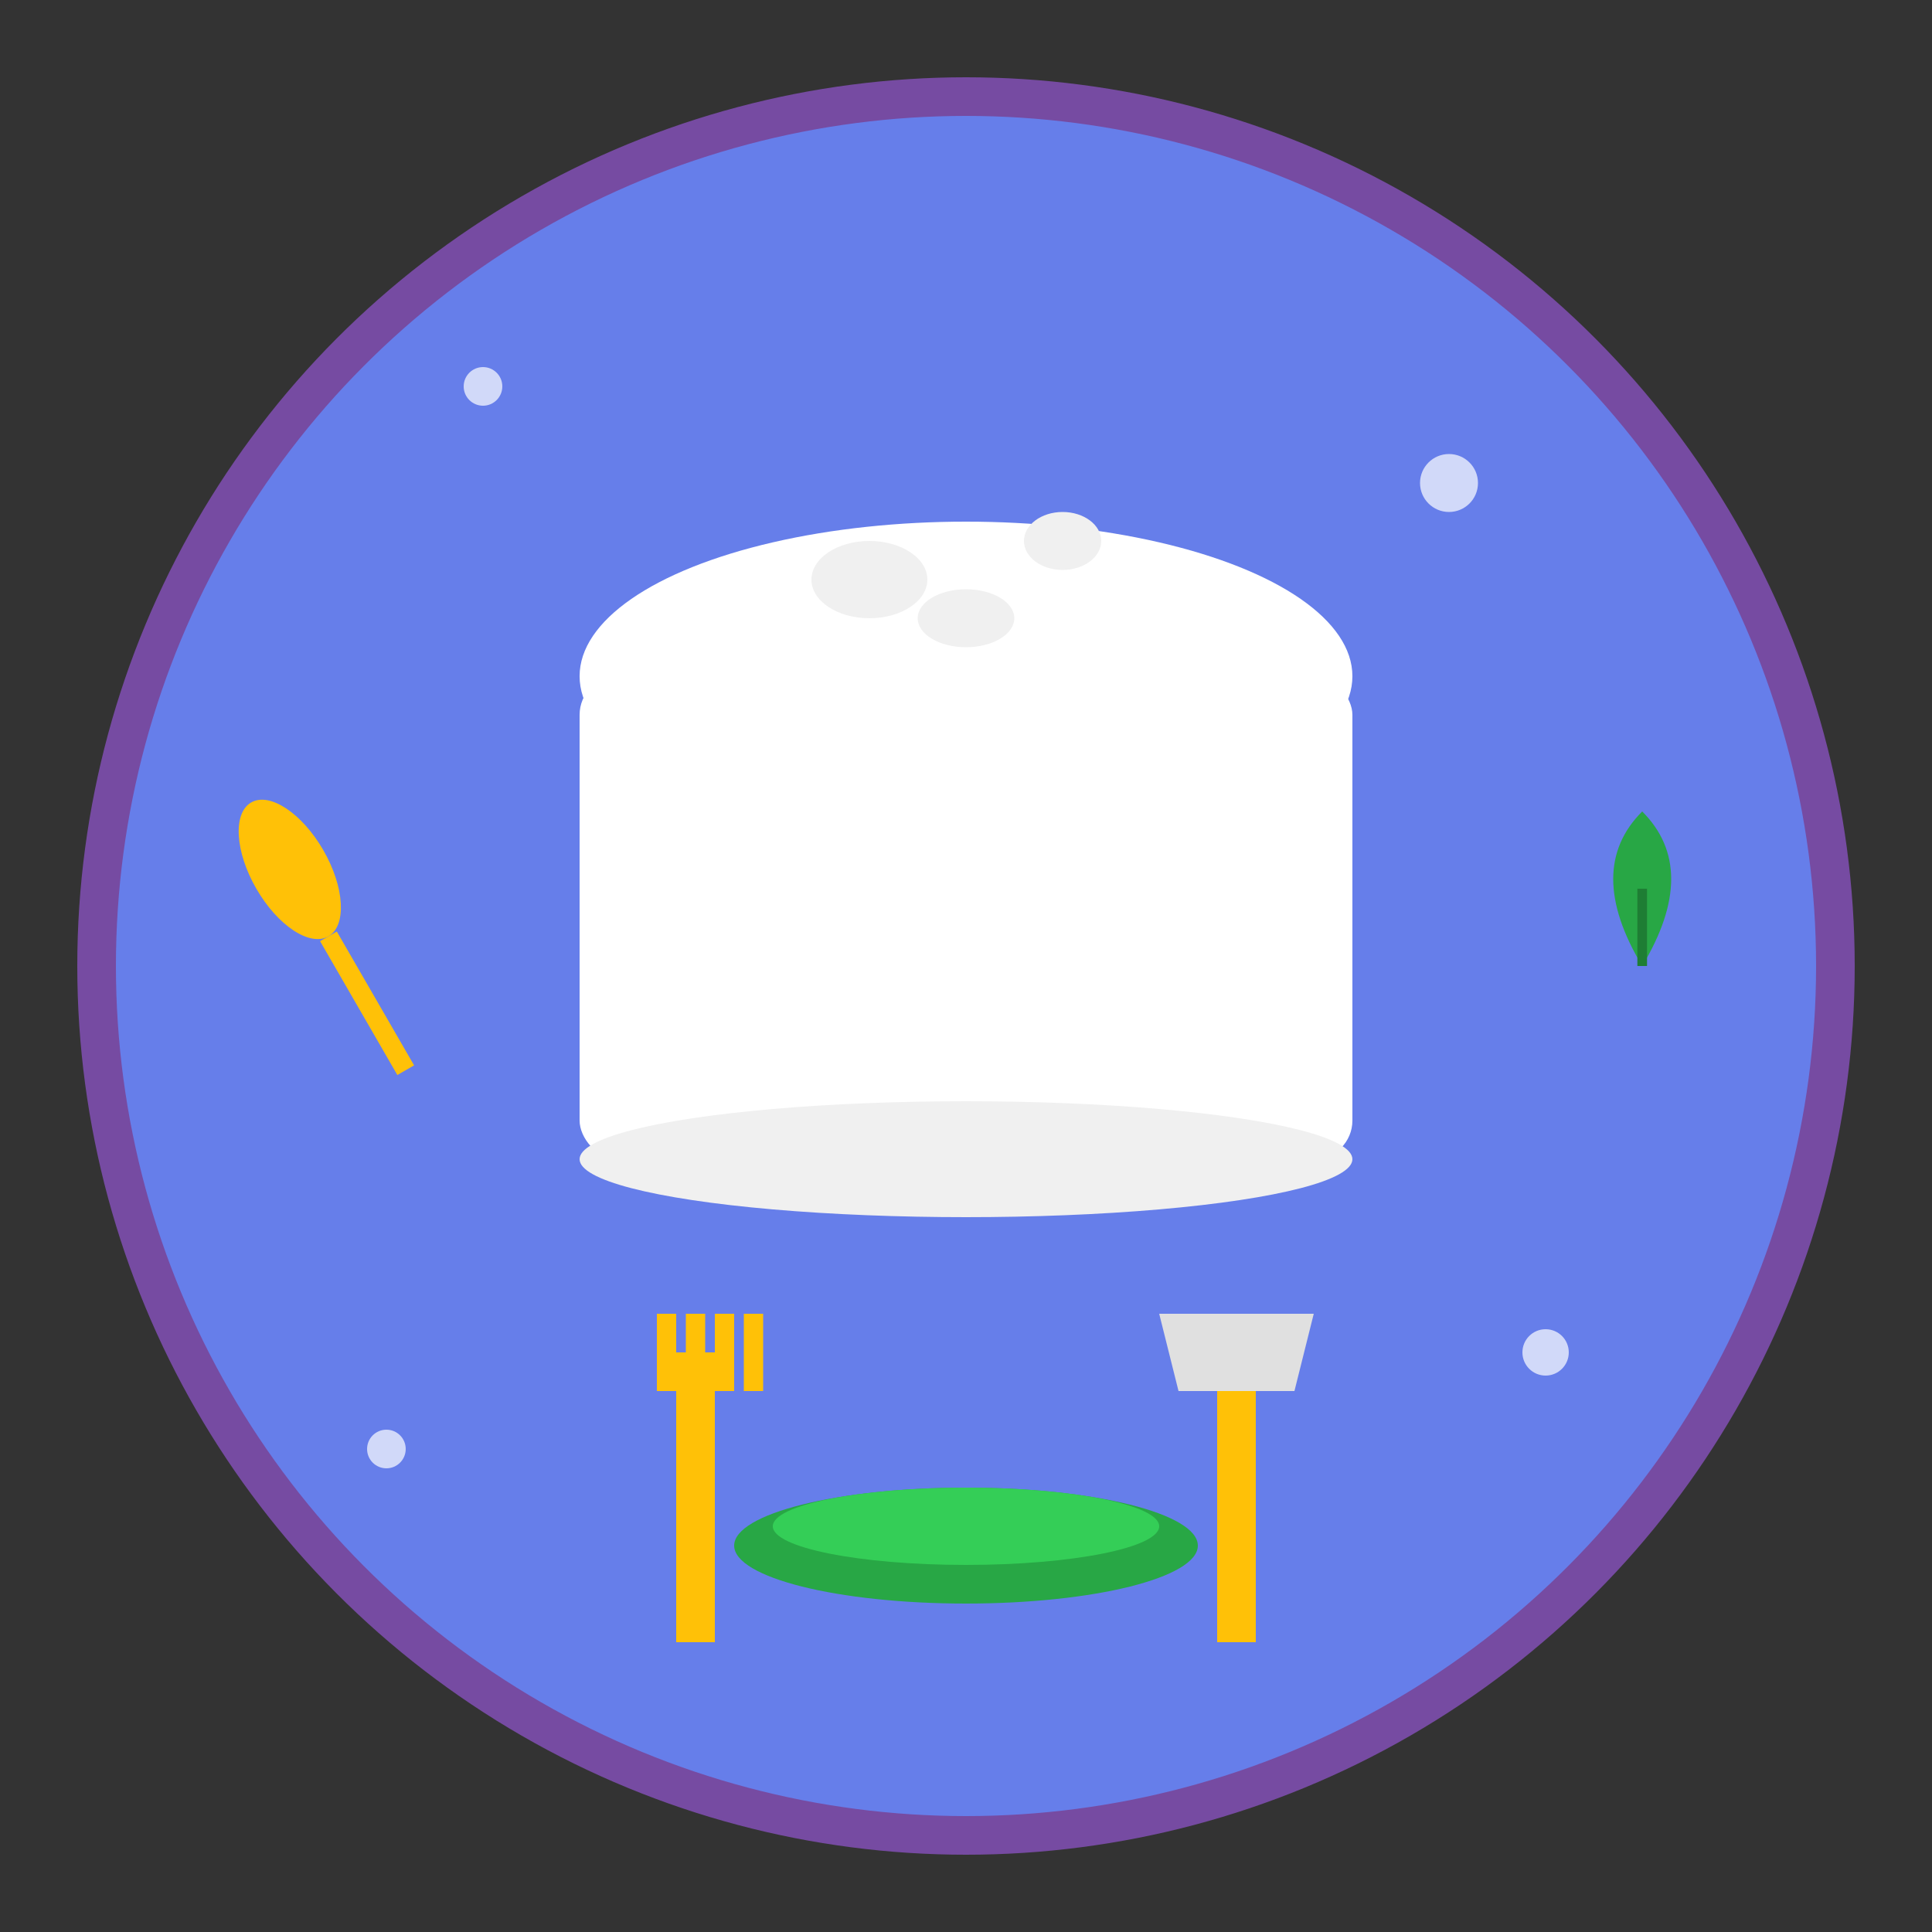 <?xml version="1.0" encoding="UTF-8"?>
<svg xmlns="http://www.w3.org/2000/svg" viewBox="0 0 100 100" width="100" height="100">
  <rect x="0" y="0" width="100" height="100" fill="#333333" stroke="none"/>
  <!-- Fundo circular -->
  <circle cx="50" cy="50" r="45" fill="#667eea" stroke="#764ba2" stroke-width="2"/>
  
  <!-- Chapéu de chef -->
  <ellipse cx="50" cy="35" rx="20" ry="8" fill="white"/>
  <rect x="30" y="35" width="40" height="25" fill="white" rx="2"/>
  <ellipse cx="50" cy="60" rx="20" ry="3" fill="#f0f0f0"/>
  
  <!-- Detalhes do chapéu -->
  <ellipse cx="45" cy="30" rx="3" ry="2" fill="#f0f0f0"/>
  <ellipse cx="55" cy="28" rx="2" ry="1.5" fill="#f0f0f0"/>
  <ellipse cx="50" cy="32" rx="2.5" ry="1.5" fill="#f0f0f0"/>
  
  <!-- Garfo -->
  <g transform="translate(35, 70)">
    <rect x="0" y="0" width="2" height="15" fill="#ffc107"/>
    <rect x="-1" y="-2" width="1" height="4" fill="#ffc107"/>
    <rect x="0.5" y="-2" width="1" height="4" fill="#ffc107"/>
    <rect x="2" y="-2" width="1" height="4" fill="#ffc107"/>
    <rect x="3.5" y="-2" width="1" height="4" fill="#ffc107"/>
  </g>
  
  <!-- Faca -->
  <g transform="translate(63, 70)">
    <rect x="0" y="0" width="2" height="15" fill="#ffc107"/>
    <path d="M -3 -2 L 5 -2 L 4 2 L -2 2 Z" fill="#e0e0e0"/>
  </g>
  
  <!-- Prato -->
  <ellipse cx="50" cy="80" rx="12" ry="3" fill="#28a745"/>
  <ellipse cx="50" cy="79" rx="10" ry="2" fill="#34ce57"/>
  
  <!-- Vapor/estrelas decorativas -->
  <g opacity="0.7">
    <circle cx="25" cy="20" r="1" fill="white">
      <animate attributeName="opacity" values="0.3;1;0.3" dur="2s" repeatCount="indefinite"/>
    </circle>
    <circle cx="75" cy="25" r="1.5" fill="white">
      <animate attributeName="opacity" values="1;0.3;1" dur="1.5s" repeatCount="indefinite"/>
    </circle>
    <circle cx="20" cy="75" r="1" fill="white">
      <animate attributeName="opacity" values="0.5;1;0.5" dur="1.8s" repeatCount="indefinite"/>
    </circle>
    <circle cx="80" cy="70" r="1.2" fill="white">
      <animate attributeName="opacity" values="1;0.4;1" dur="2.2s" repeatCount="indefinite"/>
    </circle>
  </g>
  
  <!-- Elemento decorativo: colher pequena -->
  <g transform="translate(15, 45) rotate(-30)">
    <ellipse cx="0" cy="0" rx="2" ry="4" fill="#ffc107"/>
    <rect x="-0.5" y="4" width="1" height="8" fill="#ffc107"/>
  </g>
  
  <!-- Elemento decorativo: folha -->
  <g transform="translate(85, 50)">
    <path d="M 0 0 Q -3 -5 0 -8 Q 3 -5 0 0" fill="#28a745"/>
    <line x1="0" y1="0" x2="0" y2="-4" stroke="#1e7e34" stroke-width="0.5"/>
  </g>
</svg> 